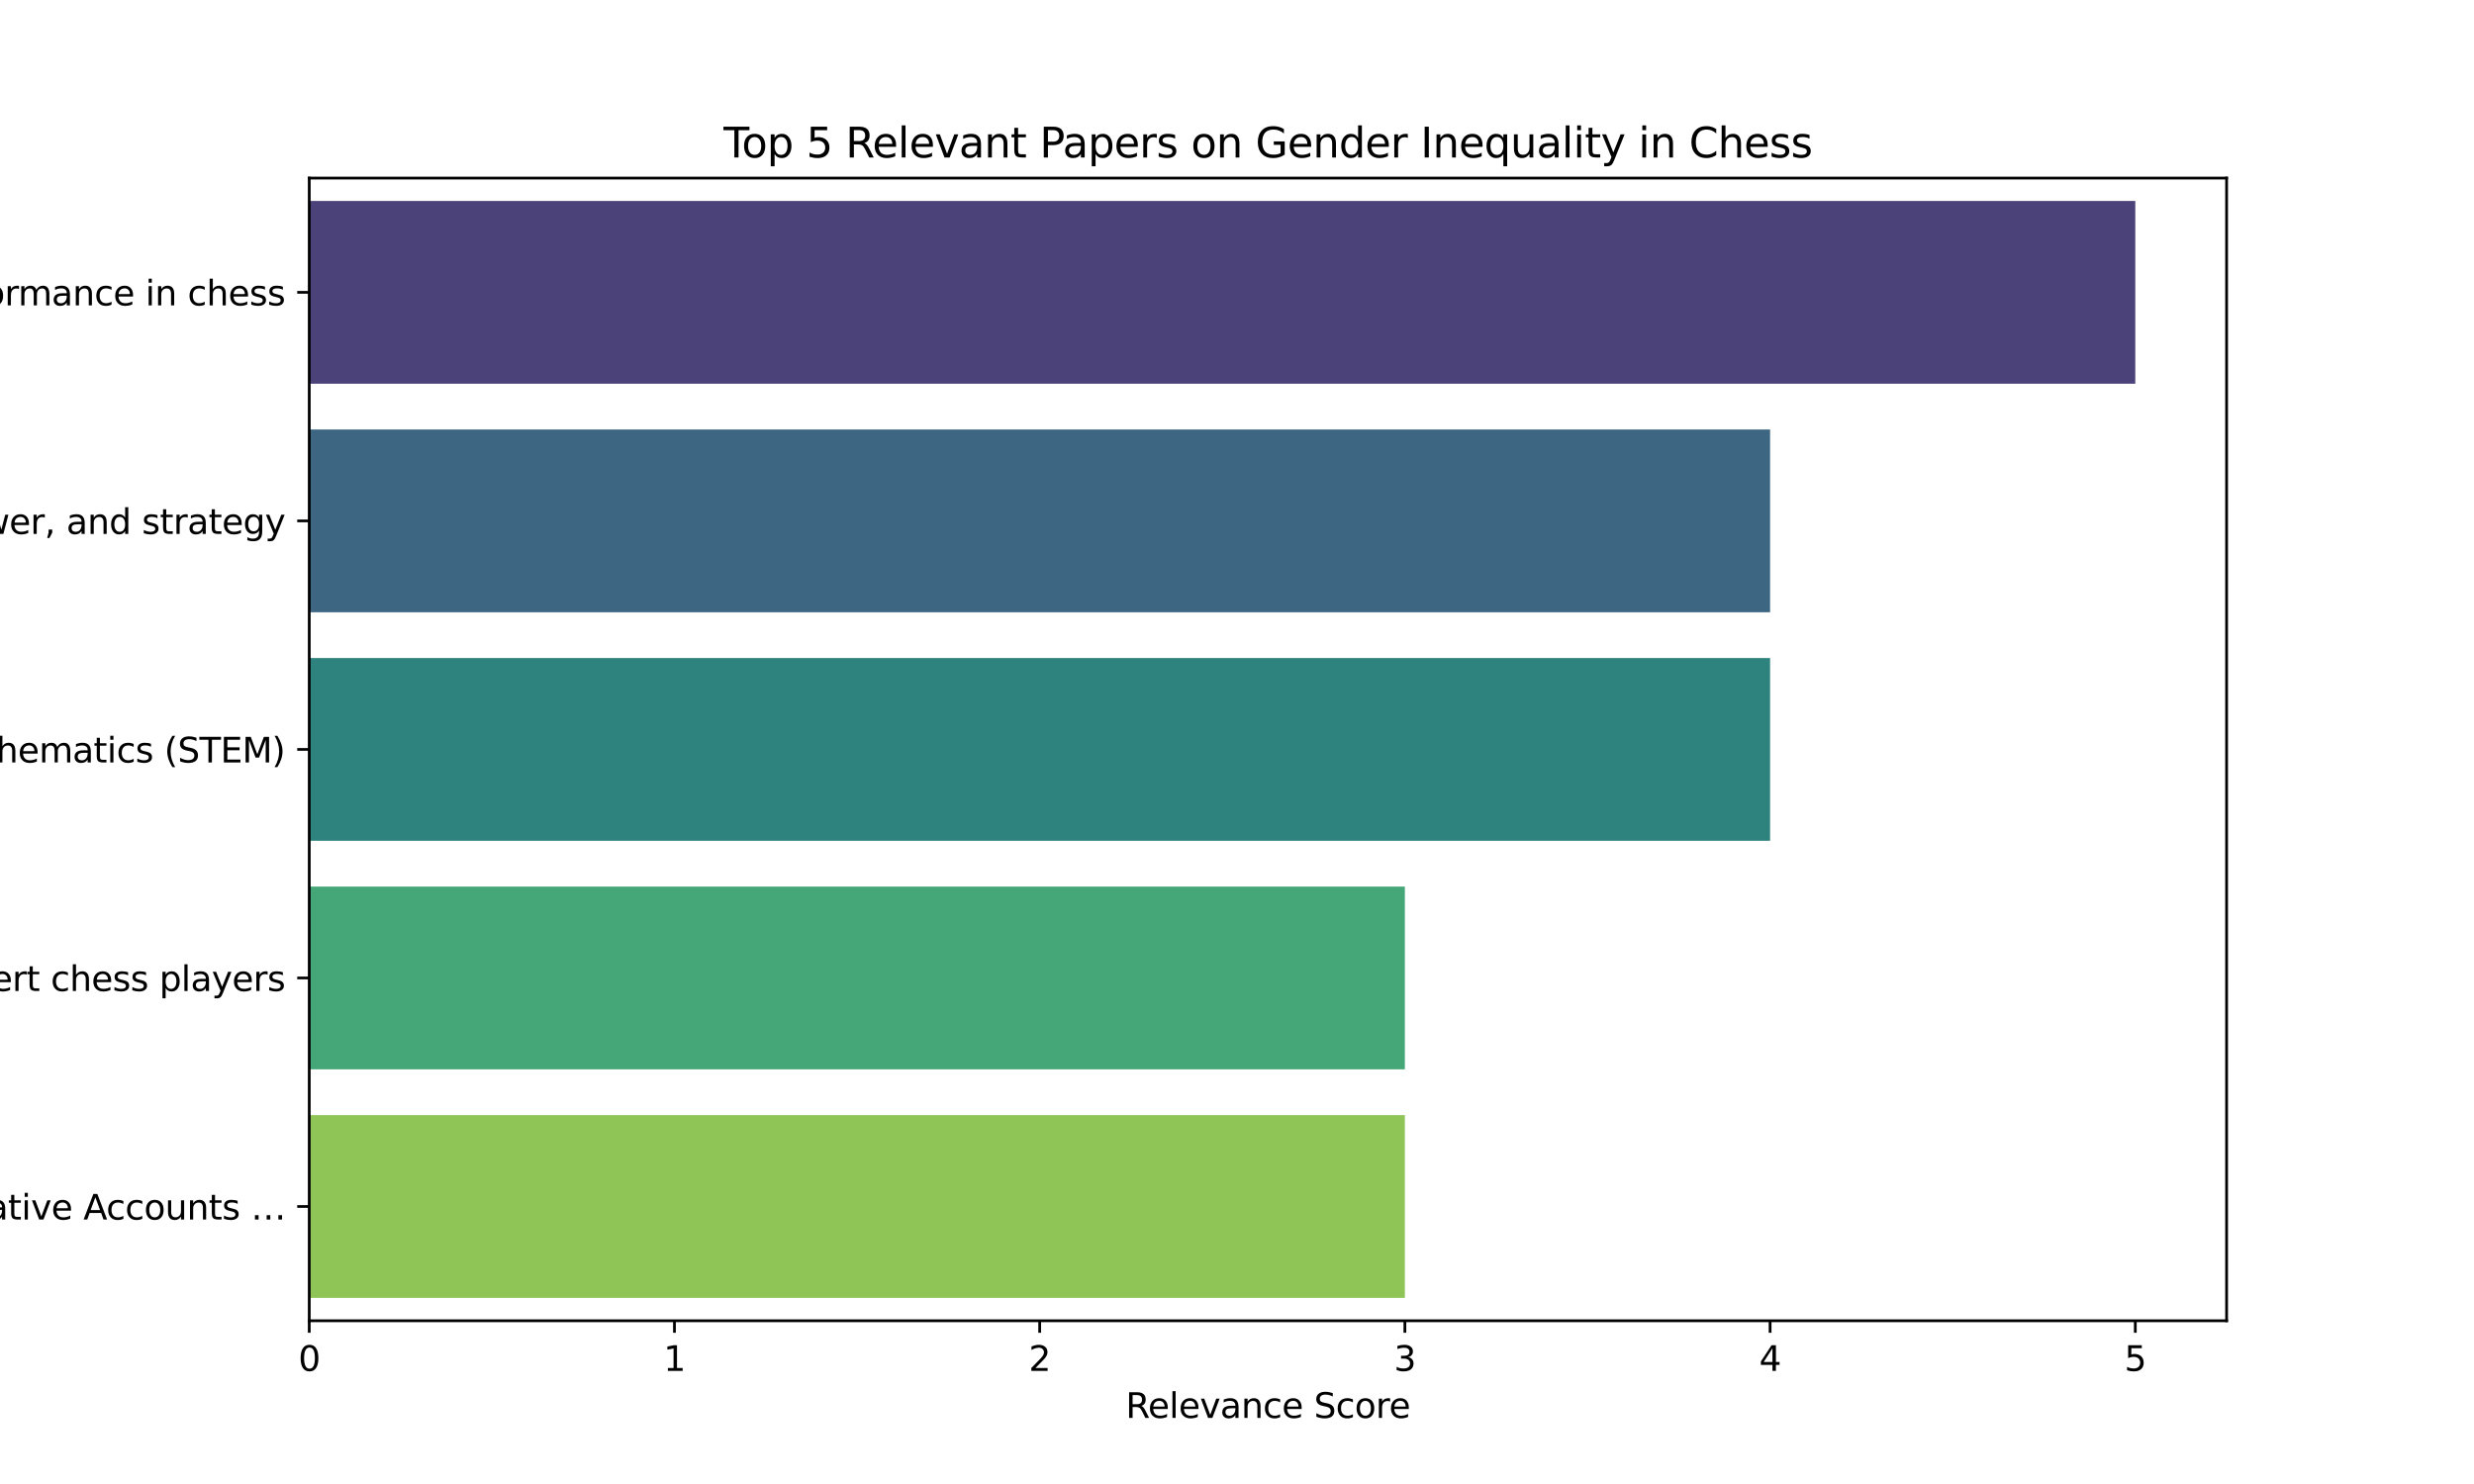 <?xml version="1.0" encoding="utf-8" standalone="no"?>
<!DOCTYPE svg PUBLIC "-//W3C//DTD SVG 1.1//EN"
  "http://www.w3.org/Graphics/SVG/1.1/DTD/svg11.dtd">
<svg xmlns:xlink="http://www.w3.org/1999/xlink" width="720pt" height="432pt" viewBox="0 0 720 432" xmlns="http://www.w3.org/2000/svg" version="1.1">
 <defs>
  <style type="text/css">*{stroke-linejoin: round; stroke-linecap: butt}</style>
 </defs>
 <g id="figure_1">
  <g id="patch_1">
   <path d="M 0 432 
L 720 432 
L 720 0 
L 0 0 
z
" style="fill: #ffffff"/>
  </g>
  <g id="axes_1">
   <g id="patch_2">
    <path d="M 90 384.48 
L 648 384.48 
L 648 51.84 
L 90 51.84 
z
" style="fill: #ffffff"/>
   </g>
   <g id="patch_3">
    <path d="M 90 58.493 
L 621.429 58.493 
L 621.429 111.715 
L 90 111.715 
z
" clip-path="url(#p9c115e49e0)" style="fill: #4b4279"/>
   </g>
   <g id="patch_4">
    <path d="M 90 125.021 
L 515.143 125.021 
L 515.143 178.243 
L 90 178.243 
z
" clip-path="url(#p9c115e49e0)" style="fill: #3c6682"/>
   </g>
   <g id="patch_5">
    <path d="M 90 191.549 
L 515.143 191.549 
L 515.143 244.771 
L 90 244.771 
z
" clip-path="url(#p9c115e49e0)" style="fill: #2f837f"/>
   </g>
   <g id="patch_6">
    <path d="M 90 258.077 
L 408.857 258.077 
L 408.857 311.299 
L 90 311.299 
z
" clip-path="url(#p9c115e49e0)" style="fill: #45a778"/>
   </g>
   <g id="patch_7">
    <path d="M 90 324.605 
L 408.857 324.605 
L 408.857 377.827 
L 90 377.827 
z
" clip-path="url(#p9c115e49e0)" style="fill: #8fc456"/>
   </g>
   <g id="matplotlib.axis_1">
    <g id="xtick_1">
     <g id="line2d_1">
      <defs>
       <path id="m4baf84ed9b" d="M 0 0 
L 0 3.5 
" style="stroke: #000000; stroke-width: 0.8"/>
      </defs>
      <g>
       <use xlink:href="#m4baf84ed9b" x="90" y="384.48" style="stroke: #000000; stroke-width: 0.8"/>
      </g>
     </g>
     <g id="text_1">
      <!-- 0 -->
      <g transform="translate(86.819 399.078) scale(0.1 -0.1)">
       <defs>
        <path id="DejaVuSans-30" d="M 2034 4250 
Q 1547 4250 1301 3770 
Q 1056 3291 1056 2328 
Q 1056 1369 1301 889 
Q 1547 409 2034 409 
Q 2525 409 2770 889 
Q 3016 1369 3016 2328 
Q 3016 3291 2770 3770 
Q 2525 4250 2034 4250 
z
M 2034 4750 
Q 2819 4750 3233 4129 
Q 3647 3509 3647 2328 
Q 3647 1150 3233 529 
Q 2819 -91 2034 -91 
Q 1250 -91 836 529 
Q 422 1150 422 2328 
Q 422 3509 836 4129 
Q 1250 4750 2034 4750 
z
" transform="scale(0.016)"/>
       </defs>
       <use xlink:href="#DejaVuSans-30"/>
      </g>
     </g>
    </g>
    <g id="xtick_2">
     <g id="line2d_2">
      <g>
       <use xlink:href="#m4baf84ed9b" x="196.286" y="384.48" style="stroke: #000000; stroke-width: 0.8"/>
      </g>
     </g>
     <g id="text_2">
      <!-- 1 -->
      <g transform="translate(193.104 399.078) scale(0.1 -0.1)">
       <defs>
        <path id="DejaVuSans-31" d="M 794 531 
L 1825 531 
L 1825 4091 
L 703 3866 
L 703 4441 
L 1819 4666 
L 2450 4666 
L 2450 531 
L 3481 531 
L 3481 0 
L 794 0 
L 794 531 
z
" transform="scale(0.016)"/>
       </defs>
       <use xlink:href="#DejaVuSans-31"/>
      </g>
     </g>
    </g>
    <g id="xtick_3">
     <g id="line2d_3">
      <g>
       <use xlink:href="#m4baf84ed9b" x="302.571" y="384.48" style="stroke: #000000; stroke-width: 0.8"/>
      </g>
     </g>
     <g id="text_3">
      <!-- 2 -->
      <g transform="translate(299.39 399.078) scale(0.1 -0.1)">
       <defs>
        <path id="DejaVuSans-32" d="M 1228 531 
L 3431 531 
L 3431 0 
L 469 0 
L 469 531 
Q 828 903 1448 1529 
Q 2069 2156 2228 2338 
Q 2531 2678 2651 2914 
Q 2772 3150 2772 3378 
Q 2772 3750 2511 3984 
Q 2250 4219 1831 4219 
Q 1534 4219 1204 4116 
Q 875 4013 500 3803 
L 500 4441 
Q 881 4594 1212 4672 
Q 1544 4750 1819 4750 
Q 2544 4750 2975 4387 
Q 3406 4025 3406 3419 
Q 3406 3131 3298 2873 
Q 3191 2616 2906 2266 
Q 2828 2175 2409 1742 
Q 1991 1309 1228 531 
z
" transform="scale(0.016)"/>
       </defs>
       <use xlink:href="#DejaVuSans-32"/>
      </g>
     </g>
    </g>
    <g id="xtick_4">
     <g id="line2d_4">
      <g>
       <use xlink:href="#m4baf84ed9b" x="408.857" y="384.48" style="stroke: #000000; stroke-width: 0.8"/>
      </g>
     </g>
     <g id="text_4">
      <!-- 3 -->
      <g transform="translate(405.676 399.078) scale(0.1 -0.1)">
       <defs>
        <path id="DejaVuSans-33" d="M 2597 2516 
Q 3050 2419 3304 2112 
Q 3559 1806 3559 1356 
Q 3559 666 3084 287 
Q 2609 -91 1734 -91 
Q 1441 -91 1130 -33 
Q 819 25 488 141 
L 488 750 
Q 750 597 1062 519 
Q 1375 441 1716 441 
Q 2309 441 2620 675 
Q 2931 909 2931 1356 
Q 2931 1769 2642 2001 
Q 2353 2234 1838 2234 
L 1294 2234 
L 1294 2753 
L 1863 2753 
Q 2328 2753 2575 2939 
Q 2822 3125 2822 3475 
Q 2822 3834 2567 4026 
Q 2313 4219 1838 4219 
Q 1578 4219 1281 4162 
Q 984 4106 628 3988 
L 628 4550 
Q 988 4650 1302 4700 
Q 1616 4750 1894 4750 
Q 2613 4750 3031 4423 
Q 3450 4097 3450 3541 
Q 3450 3153 3228 2886 
Q 3006 2619 2597 2516 
z
" transform="scale(0.016)"/>
       </defs>
       <use xlink:href="#DejaVuSans-33"/>
      </g>
     </g>
    </g>
    <g id="xtick_5">
     <g id="line2d_5">
      <g>
       <use xlink:href="#m4baf84ed9b" x="515.143" y="384.48" style="stroke: #000000; stroke-width: 0.8"/>
      </g>
     </g>
     <g id="text_5">
      <!-- 4 -->
      <g transform="translate(511.962 399.078) scale(0.1 -0.1)">
       <defs>
        <path id="DejaVuSans-34" d="M 2419 4116 
L 825 1625 
L 2419 1625 
L 2419 4116 
z
M 2253 4666 
L 3047 4666 
L 3047 1625 
L 3713 1625 
L 3713 1100 
L 3047 1100 
L 3047 0 
L 2419 0 
L 2419 1100 
L 313 1100 
L 313 1709 
L 2253 4666 
z
" transform="scale(0.016)"/>
       </defs>
       <use xlink:href="#DejaVuSans-34"/>
      </g>
     </g>
    </g>
    <g id="xtick_6">
     <g id="line2d_6">
      <g>
       <use xlink:href="#m4baf84ed9b" x="621.429" y="384.48" style="stroke: #000000; stroke-width: 0.8"/>
      </g>
     </g>
     <g id="text_6">
      <!-- 5 -->
      <g transform="translate(618.247 399.078) scale(0.1 -0.1)">
       <defs>
        <path id="DejaVuSans-35" d="M 691 4666 
L 3169 4666 
L 3169 4134 
L 1269 4134 
L 1269 2991 
Q 1406 3038 1543 3061 
Q 1681 3084 1819 3084 
Q 2600 3084 3056 2656 
Q 3513 2228 3513 1497 
Q 3513 744 3044 326 
Q 2575 -91 1722 -91 
Q 1428 -91 1123 -41 
Q 819 9 494 109 
L 494 744 
Q 775 591 1075 516 
Q 1375 441 1709 441 
Q 2250 441 2565 725 
Q 2881 1009 2881 1497 
Q 2881 1984 2565 2268 
Q 2250 2553 1709 2553 
Q 1456 2553 1204 2497 
Q 953 2441 691 2322 
L 691 4666 
z
" transform="scale(0.016)"/>
       </defs>
       <use xlink:href="#DejaVuSans-35"/>
      </g>
     </g>
    </g>
    <g id="text_7">
     <!-- Relevance Score -->
     <g transform="translate(327.599 412.757) scale(0.1 -0.1)">
      <defs>
       <path id="DejaVuSans-52" d="M 2841 2188 
Q 3044 2119 3236 1894 
Q 3428 1669 3622 1275 
L 4263 0 
L 3584 0 
L 2988 1197 
Q 2756 1666 2539 1819 
Q 2322 1972 1947 1972 
L 1259 1972 
L 1259 0 
L 628 0 
L 628 4666 
L 2053 4666 
Q 2853 4666 3247 4331 
Q 3641 3997 3641 3322 
Q 3641 2881 3436 2590 
Q 3231 2300 2841 2188 
z
M 1259 4147 
L 1259 2491 
L 2053 2491 
Q 2509 2491 2742 2702 
Q 2975 2913 2975 3322 
Q 2975 3731 2742 3939 
Q 2509 4147 2053 4147 
L 1259 4147 
z
" transform="scale(0.016)"/>
       <path id="DejaVuSans-65" d="M 3597 1894 
L 3597 1613 
L 953 1613 
Q 991 1019 1311 708 
Q 1631 397 2203 397 
Q 2534 397 2845 478 
Q 3156 559 3463 722 
L 3463 178 
Q 3153 47 2828 -22 
Q 2503 -91 2169 -91 
Q 1331 -91 842 396 
Q 353 884 353 1716 
Q 353 2575 817 3079 
Q 1281 3584 2069 3584 
Q 2775 3584 3186 3129 
Q 3597 2675 3597 1894 
z
M 3022 2063 
Q 3016 2534 2758 2815 
Q 2500 3097 2075 3097 
Q 1594 3097 1305 2825 
Q 1016 2553 972 2059 
L 3022 2063 
z
" transform="scale(0.016)"/>
       <path id="DejaVuSans-6c" d="M 603 4863 
L 1178 4863 
L 1178 0 
L 603 0 
L 603 4863 
z
" transform="scale(0.016)"/>
       <path id="DejaVuSans-76" d="M 191 3500 
L 800 3500 
L 1894 563 
L 2988 3500 
L 3597 3500 
L 2284 0 
L 1503 0 
L 191 3500 
z
" transform="scale(0.016)"/>
       <path id="DejaVuSans-61" d="M 2194 1759 
Q 1497 1759 1228 1600 
Q 959 1441 959 1056 
Q 959 750 1161 570 
Q 1363 391 1709 391 
Q 2188 391 2477 730 
Q 2766 1069 2766 1631 
L 2766 1759 
L 2194 1759 
z
M 3341 1997 
L 3341 0 
L 2766 0 
L 2766 531 
Q 2569 213 2275 61 
Q 1981 -91 1556 -91 
Q 1019 -91 701 211 
Q 384 513 384 1019 
Q 384 1609 779 1909 
Q 1175 2209 1959 2209 
L 2766 2209 
L 2766 2266 
Q 2766 2663 2505 2880 
Q 2244 3097 1772 3097 
Q 1472 3097 1187 3025 
Q 903 2953 641 2809 
L 641 3341 
Q 956 3463 1253 3523 
Q 1550 3584 1831 3584 
Q 2591 3584 2966 3190 
Q 3341 2797 3341 1997 
z
" transform="scale(0.016)"/>
       <path id="DejaVuSans-6e" d="M 3513 2113 
L 3513 0 
L 2938 0 
L 2938 2094 
Q 2938 2591 2744 2837 
Q 2550 3084 2163 3084 
Q 1697 3084 1428 2787 
Q 1159 2491 1159 1978 
L 1159 0 
L 581 0 
L 581 3500 
L 1159 3500 
L 1159 2956 
Q 1366 3272 1645 3428 
Q 1925 3584 2291 3584 
Q 2894 3584 3203 3211 
Q 3513 2838 3513 2113 
z
" transform="scale(0.016)"/>
       <path id="DejaVuSans-63" d="M 3122 3366 
L 3122 2828 
Q 2878 2963 2633 3030 
Q 2388 3097 2138 3097 
Q 1578 3097 1268 2742 
Q 959 2388 959 1747 
Q 959 1106 1268 751 
Q 1578 397 2138 397 
Q 2388 397 2633 464 
Q 2878 531 3122 666 
L 3122 134 
Q 2881 22 2623 -34 
Q 2366 -91 2075 -91 
Q 1284 -91 818 406 
Q 353 903 353 1747 
Q 353 2603 823 3093 
Q 1294 3584 2113 3584 
Q 2378 3584 2631 3529 
Q 2884 3475 3122 3366 
z
" transform="scale(0.016)"/>
       <path id="DejaVuSans-20" transform="scale(0.016)"/>
       <path id="DejaVuSans-53" d="M 3425 4513 
L 3425 3897 
Q 3066 4069 2747 4153 
Q 2428 4238 2131 4238 
Q 1616 4238 1336 4038 
Q 1056 3838 1056 3469 
Q 1056 3159 1242 3001 
Q 1428 2844 1947 2747 
L 2328 2669 
Q 3034 2534 3370 2195 
Q 3706 1856 3706 1288 
Q 3706 609 3251 259 
Q 2797 -91 1919 -91 
Q 1588 -91 1214 -16 
Q 841 59 441 206 
L 441 856 
Q 825 641 1194 531 
Q 1563 422 1919 422 
Q 2459 422 2753 634 
Q 3047 847 3047 1241 
Q 3047 1584 2836 1778 
Q 2625 1972 2144 2069 
L 1759 2144 
Q 1053 2284 737 2584 
Q 422 2884 422 3419 
Q 422 4038 858 4394 
Q 1294 4750 2059 4750 
Q 2388 4750 2728 4690 
Q 3069 4631 3425 4513 
z
" transform="scale(0.016)"/>
       <path id="DejaVuSans-6f" d="M 1959 3097 
Q 1497 3097 1228 2736 
Q 959 2375 959 1747 
Q 959 1119 1226 758 
Q 1494 397 1959 397 
Q 2419 397 2687 759 
Q 2956 1122 2956 1747 
Q 2956 2369 2687 2733 
Q 2419 3097 1959 3097 
z
M 1959 3584 
Q 2709 3584 3137 3096 
Q 3566 2609 3566 1747 
Q 3566 888 3137 398 
Q 2709 -91 1959 -91 
Q 1206 -91 779 398 
Q 353 888 353 1747 
Q 353 2609 779 3096 
Q 1206 3584 1959 3584 
z
" transform="scale(0.016)"/>
       <path id="DejaVuSans-72" d="M 2631 2963 
Q 2534 3019 2420 3045 
Q 2306 3072 2169 3072 
Q 1681 3072 1420 2755 
Q 1159 2438 1159 1844 
L 1159 0 
L 581 0 
L 581 3500 
L 1159 3500 
L 1159 2956 
Q 1341 3275 1631 3429 
Q 1922 3584 2338 3584 
Q 2397 3584 2469 3576 
Q 2541 3569 2628 3553 
L 2631 2963 
z
" transform="scale(0.016)"/>
      </defs>
      <use xlink:href="#DejaVuSans-52"/>
      <use xlink:href="#DejaVuSans-65" x="64.982"/>
      <use xlink:href="#DejaVuSans-6c" x="126.506"/>
      <use xlink:href="#DejaVuSans-65" x="154.289"/>
      <use xlink:href="#DejaVuSans-76" x="215.812"/>
      <use xlink:href="#DejaVuSans-61" x="274.992"/>
      <use xlink:href="#DejaVuSans-6e" x="336.271"/>
      <use xlink:href="#DejaVuSans-63" x="399.65"/>
      <use xlink:href="#DejaVuSans-65" x="454.631"/>
      <use xlink:href="#DejaVuSans-20" x="516.154"/>
      <use xlink:href="#DejaVuSans-53" x="547.941"/>
      <use xlink:href="#DejaVuSans-63" x="611.418"/>
      <use xlink:href="#DejaVuSans-6f" x="666.398"/>
      <use xlink:href="#DejaVuSans-72" x="727.58"/>
      <use xlink:href="#DejaVuSans-65" x="766.443"/>
     </g>
    </g>
   </g>
   <g id="matplotlib.axis_2">
    <g id="ytick_1">
     <g id="line2d_7">
      <defs>
       <path id="m22bdfb1dd6" d="M 0 0 
L -3.5 0 
" style="stroke: #000000; stroke-width: 0.8"/>
      </defs>
      <g>
       <use xlink:href="#m22bdfb1dd6" x="90" y="85.104" style="stroke: #000000; stroke-width: 0.8"/>
      </g>
     </g>
     <g id="text_8">
      <!-- The e ects of gender-segregated competition on learning and performance in chess -->
      <g transform="translate(-335.55 88.903) scale(0.1 -0.1)">
       <defs>
        <path id="DejaVuSans-54" d="M -19 4666 
L 3928 4666 
L 3928 4134 
L 2272 4134 
L 2272 0 
L 1638 0 
L 1638 4134 
L -19 4134 
L -19 4666 
z
" transform="scale(0.016)"/>
        <path id="DejaVuSans-68" d="M 3513 2113 
L 3513 0 
L 2938 0 
L 2938 2094 
Q 2938 2591 2744 2837 
Q 2550 3084 2163 3084 
Q 1697 3084 1428 2787 
Q 1159 2491 1159 1978 
L 1159 0 
L 581 0 
L 581 4863 
L 1159 4863 
L 1159 2956 
Q 1366 3272 1645 3428 
Q 1925 3584 2291 3584 
Q 2894 3584 3203 3211 
Q 3513 2838 3513 2113 
z
" transform="scale(0.016)"/>
        <path id="DejaVuSans-74" d="M 1172 4494 
L 1172 3500 
L 2356 3500 
L 2356 3053 
L 1172 3053 
L 1172 1153 
Q 1172 725 1289 603 
Q 1406 481 1766 481 
L 2356 481 
L 2356 0 
L 1766 0 
Q 1100 0 847 248 
Q 594 497 594 1153 
L 594 3053 
L 172 3053 
L 172 3500 
L 594 3500 
L 594 4494 
L 1172 4494 
z
" transform="scale(0.016)"/>
        <path id="DejaVuSans-73" d="M 2834 3397 
L 2834 2853 
Q 2591 2978 2328 3040 
Q 2066 3103 1784 3103 
Q 1356 3103 1142 2972 
Q 928 2841 928 2578 
Q 928 2378 1081 2264 
Q 1234 2150 1697 2047 
L 1894 2003 
Q 2506 1872 2764 1633 
Q 3022 1394 3022 966 
Q 3022 478 2636 193 
Q 2250 -91 1575 -91 
Q 1294 -91 989 -36 
Q 684 19 347 128 
L 347 722 
Q 666 556 975 473 
Q 1284 391 1588 391 
Q 1994 391 2212 530 
Q 2431 669 2431 922 
Q 2431 1156 2273 1281 
Q 2116 1406 1581 1522 
L 1381 1569 
Q 847 1681 609 1914 
Q 372 2147 372 2553 
Q 372 3047 722 3315 
Q 1072 3584 1716 3584 
Q 2034 3584 2315 3537 
Q 2597 3491 2834 3397 
z
" transform="scale(0.016)"/>
        <path id="DejaVuSans-66" d="M 2375 4863 
L 2375 4384 
L 1825 4384 
Q 1516 4384 1395 4259 
Q 1275 4134 1275 3809 
L 1275 3500 
L 2222 3500 
L 2222 3053 
L 1275 3053 
L 1275 0 
L 697 0 
L 697 3053 
L 147 3053 
L 147 3500 
L 697 3500 
L 697 3744 
Q 697 4328 969 4595 
Q 1241 4863 1831 4863 
L 2375 4863 
z
" transform="scale(0.016)"/>
        <path id="DejaVuSans-67" d="M 2906 1791 
Q 2906 2416 2648 2759 
Q 2391 3103 1925 3103 
Q 1463 3103 1205 2759 
Q 947 2416 947 1791 
Q 947 1169 1205 825 
Q 1463 481 1925 481 
Q 2391 481 2648 825 
Q 2906 1169 2906 1791 
z
M 3481 434 
Q 3481 -459 3084 -895 
Q 2688 -1331 1869 -1331 
Q 1566 -1331 1297 -1286 
Q 1028 -1241 775 -1147 
L 775 -588 
Q 1028 -725 1275 -790 
Q 1522 -856 1778 -856 
Q 2344 -856 2625 -561 
Q 2906 -266 2906 331 
L 2906 616 
Q 2728 306 2450 153 
Q 2172 0 1784 0 
Q 1141 0 747 490 
Q 353 981 353 1791 
Q 353 2603 747 3093 
Q 1141 3584 1784 3584 
Q 2172 3584 2450 3431 
Q 2728 3278 2906 2969 
L 2906 3500 
L 3481 3500 
L 3481 434 
z
" transform="scale(0.016)"/>
        <path id="DejaVuSans-64" d="M 2906 2969 
L 2906 4863 
L 3481 4863 
L 3481 0 
L 2906 0 
L 2906 525 
Q 2725 213 2448 61 
Q 2172 -91 1784 -91 
Q 1150 -91 751 415 
Q 353 922 353 1747 
Q 353 2572 751 3078 
Q 1150 3584 1784 3584 
Q 2172 3584 2448 3432 
Q 2725 3281 2906 2969 
z
M 947 1747 
Q 947 1113 1208 752 
Q 1469 391 1925 391 
Q 2381 391 2643 752 
Q 2906 1113 2906 1747 
Q 2906 2381 2643 2742 
Q 2381 3103 1925 3103 
Q 1469 3103 1208 2742 
Q 947 2381 947 1747 
z
" transform="scale(0.016)"/>
        <path id="DejaVuSans-2d" d="M 313 2009 
L 1997 2009 
L 1997 1497 
L 313 1497 
L 313 2009 
z
" transform="scale(0.016)"/>
        <path id="DejaVuSans-6d" d="M 3328 2828 
Q 3544 3216 3844 3400 
Q 4144 3584 4550 3584 
Q 5097 3584 5394 3201 
Q 5691 2819 5691 2113 
L 5691 0 
L 5113 0 
L 5113 2094 
Q 5113 2597 4934 2840 
Q 4756 3084 4391 3084 
Q 3944 3084 3684 2787 
Q 3425 2491 3425 1978 
L 3425 0 
L 2847 0 
L 2847 2094 
Q 2847 2600 2669 2842 
Q 2491 3084 2119 3084 
Q 1678 3084 1418 2786 
Q 1159 2488 1159 1978 
L 1159 0 
L 581 0 
L 581 3500 
L 1159 3500 
L 1159 2956 
Q 1356 3278 1631 3431 
Q 1906 3584 2284 3584 
Q 2666 3584 2933 3390 
Q 3200 3197 3328 2828 
z
" transform="scale(0.016)"/>
        <path id="DejaVuSans-70" d="M 1159 525 
L 1159 -1331 
L 581 -1331 
L 581 3500 
L 1159 3500 
L 1159 2969 
Q 1341 3281 1617 3432 
Q 1894 3584 2278 3584 
Q 2916 3584 3314 3078 
Q 3713 2572 3713 1747 
Q 3713 922 3314 415 
Q 2916 -91 2278 -91 
Q 1894 -91 1617 61 
Q 1341 213 1159 525 
z
M 3116 1747 
Q 3116 2381 2855 2742 
Q 2594 3103 2138 3103 
Q 1681 3103 1420 2742 
Q 1159 2381 1159 1747 
Q 1159 1113 1420 752 
Q 1681 391 2138 391 
Q 2594 391 2855 752 
Q 3116 1113 3116 1747 
z
" transform="scale(0.016)"/>
        <path id="DejaVuSans-69" d="M 603 3500 
L 1178 3500 
L 1178 0 
L 603 0 
L 603 3500 
z
M 603 4863 
L 1178 4863 
L 1178 4134 
L 603 4134 
L 603 4863 
z
" transform="scale(0.016)"/>
       </defs>
       <use xlink:href="#DejaVuSans-54"/>
       <use xlink:href="#DejaVuSans-68" x="61.084"/>
       <use xlink:href="#DejaVuSans-65" x="124.463"/>
       <use xlink:href="#DejaVuSans-20" x="185.986"/>
       <use xlink:href="#DejaVuSans-65" x="217.773"/>
       <use xlink:href="#DejaVuSans-20" x="279.297"/>
       <use xlink:href="#DejaVuSans-65" x="311.084"/>
       <use xlink:href="#DejaVuSans-63" x="372.607"/>
       <use xlink:href="#DejaVuSans-74" x="427.588"/>
       <use xlink:href="#DejaVuSans-73" x="466.797"/>
       <use xlink:href="#DejaVuSans-20" x="518.896"/>
       <use xlink:href="#DejaVuSans-6f" x="550.684"/>
       <use xlink:href="#DejaVuSans-66" x="611.865"/>
       <use xlink:href="#DejaVuSans-20" x="647.07"/>
       <use xlink:href="#DejaVuSans-67" x="678.857"/>
       <use xlink:href="#DejaVuSans-65" x="742.334"/>
       <use xlink:href="#DejaVuSans-6e" x="803.857"/>
       <use xlink:href="#DejaVuSans-64" x="867.236"/>
       <use xlink:href="#DejaVuSans-65" x="930.713"/>
       <use xlink:href="#DejaVuSans-72" x="992.236"/>
       <use xlink:href="#DejaVuSans-2d" x="1026.975"/>
       <use xlink:href="#DejaVuSans-73" x="1063.059"/>
       <use xlink:href="#DejaVuSans-65" x="1115.158"/>
       <use xlink:href="#DejaVuSans-67" x="1176.682"/>
       <use xlink:href="#DejaVuSans-72" x="1240.158"/>
       <use xlink:href="#DejaVuSans-65" x="1279.021"/>
       <use xlink:href="#DejaVuSans-67" x="1340.545"/>
       <use xlink:href="#DejaVuSans-61" x="1404.021"/>
       <use xlink:href="#DejaVuSans-74" x="1465.301"/>
       <use xlink:href="#DejaVuSans-65" x="1504.51"/>
       <use xlink:href="#DejaVuSans-64" x="1566.033"/>
       <use xlink:href="#DejaVuSans-20" x="1629.51"/>
       <use xlink:href="#DejaVuSans-63" x="1661.297"/>
       <use xlink:href="#DejaVuSans-6f" x="1716.277"/>
       <use xlink:href="#DejaVuSans-6d" x="1777.459"/>
       <use xlink:href="#DejaVuSans-70" x="1874.871"/>
       <use xlink:href="#DejaVuSans-65" x="1938.348"/>
       <use xlink:href="#DejaVuSans-74" x="1999.871"/>
       <use xlink:href="#DejaVuSans-69" x="2039.08"/>
       <use xlink:href="#DejaVuSans-74" x="2066.863"/>
       <use xlink:href="#DejaVuSans-69" x="2106.072"/>
       <use xlink:href="#DejaVuSans-6f" x="2133.855"/>
       <use xlink:href="#DejaVuSans-6e" x="2195.037"/>
       <use xlink:href="#DejaVuSans-20" x="2258.416"/>
       <use xlink:href="#DejaVuSans-6f" x="2290.203"/>
       <use xlink:href="#DejaVuSans-6e" x="2351.385"/>
       <use xlink:href="#DejaVuSans-20" x="2414.764"/>
       <use xlink:href="#DejaVuSans-6c" x="2446.551"/>
       <use xlink:href="#DejaVuSans-65" x="2474.334"/>
       <use xlink:href="#DejaVuSans-61" x="2535.857"/>
       <use xlink:href="#DejaVuSans-72" x="2597.137"/>
       <use xlink:href="#DejaVuSans-6e" x="2636.5"/>
       <use xlink:href="#DejaVuSans-69" x="2699.879"/>
       <use xlink:href="#DejaVuSans-6e" x="2727.662"/>
       <use xlink:href="#DejaVuSans-67" x="2791.041"/>
       <use xlink:href="#DejaVuSans-20" x="2854.518"/>
       <use xlink:href="#DejaVuSans-61" x="2886.305"/>
       <use xlink:href="#DejaVuSans-6e" x="2947.584"/>
       <use xlink:href="#DejaVuSans-64" x="3010.963"/>
       <use xlink:href="#DejaVuSans-20" x="3074.439"/>
       <use xlink:href="#DejaVuSans-70" x="3106.227"/>
       <use xlink:href="#DejaVuSans-65" x="3169.703"/>
       <use xlink:href="#DejaVuSans-72" x="3231.227"/>
       <use xlink:href="#DejaVuSans-66" x="3272.34"/>
       <use xlink:href="#DejaVuSans-6f" x="3307.545"/>
       <use xlink:href="#DejaVuSans-72" x="3368.727"/>
       <use xlink:href="#DejaVuSans-6d" x="3408.09"/>
       <use xlink:href="#DejaVuSans-61" x="3505.502"/>
       <use xlink:href="#DejaVuSans-6e" x="3566.781"/>
       <use xlink:href="#DejaVuSans-63" x="3630.16"/>
       <use xlink:href="#DejaVuSans-65" x="3685.141"/>
       <use xlink:href="#DejaVuSans-20" x="3746.664"/>
       <use xlink:href="#DejaVuSans-69" x="3778.451"/>
       <use xlink:href="#DejaVuSans-6e" x="3806.234"/>
       <use xlink:href="#DejaVuSans-20" x="3869.613"/>
       <use xlink:href="#DejaVuSans-63" x="3901.4"/>
       <use xlink:href="#DejaVuSans-68" x="3956.381"/>
       <use xlink:href="#DejaVuSans-65" x="4019.76"/>
       <use xlink:href="#DejaVuSans-73" x="4081.283"/>
       <use xlink:href="#DejaVuSans-73" x="4133.383"/>
      </g>
     </g>
    </g>
    <g id="ytick_2">
     <g id="line2d_8">
      <g>
       <use xlink:href="#m22bdfb1dd6" x="90" y="151.632" style="stroke: #000000; stroke-width: 0.8"/>
      </g>
     </g>
     <g id="text_9">
      <!-- Women and the organizational chess game: A qualitative study of gender, discourse, power, and strategy -->
      <g transform="translate(-447.186 155.431) scale(0.1 -0.1)">
       <defs>
        <path id="DejaVuSans-57" d="M 213 4666 
L 850 4666 
L 1831 722 
L 2809 4666 
L 3519 4666 
L 4500 722 
L 5478 4666 
L 6119 4666 
L 4947 0 
L 4153 0 
L 3169 4050 
L 2175 0 
L 1381 0 
L 213 4666 
z
" transform="scale(0.016)"/>
        <path id="DejaVuSans-7a" d="M 353 3500 
L 3084 3500 
L 3084 2975 
L 922 459 
L 3084 459 
L 3084 0 
L 275 0 
L 275 525 
L 2438 3041 
L 353 3041 
L 353 3500 
z
" transform="scale(0.016)"/>
        <path id="DejaVuSans-3a" d="M 750 794 
L 1409 794 
L 1409 0 
L 750 0 
L 750 794 
z
M 750 3309 
L 1409 3309 
L 1409 2516 
L 750 2516 
L 750 3309 
z
" transform="scale(0.016)"/>
        <path id="DejaVuSans-41" d="M 2188 4044 
L 1331 1722 
L 3047 1722 
L 2188 4044 
z
M 1831 4666 
L 2547 4666 
L 4325 0 
L 3669 0 
L 3244 1197 
L 1141 1197 
L 716 0 
L 50 0 
L 1831 4666 
z
" transform="scale(0.016)"/>
        <path id="DejaVuSans-71" d="M 947 1747 
Q 947 1113 1208 752 
Q 1469 391 1925 391 
Q 2381 391 2643 752 
Q 2906 1113 2906 1747 
Q 2906 2381 2643 2742 
Q 2381 3103 1925 3103 
Q 1469 3103 1208 2742 
Q 947 2381 947 1747 
z
M 2906 525 
Q 2725 213 2448 61 
Q 2172 -91 1784 -91 
Q 1150 -91 751 415 
Q 353 922 353 1747 
Q 353 2572 751 3078 
Q 1150 3584 1784 3584 
Q 2172 3584 2448 3432 
Q 2725 3281 2906 2969 
L 2906 3500 
L 3481 3500 
L 3481 -1331 
L 2906 -1331 
L 2906 525 
z
" transform="scale(0.016)"/>
        <path id="DejaVuSans-75" d="M 544 1381 
L 544 3500 
L 1119 3500 
L 1119 1403 
Q 1119 906 1312 657 
Q 1506 409 1894 409 
Q 2359 409 2629 706 
Q 2900 1003 2900 1516 
L 2900 3500 
L 3475 3500 
L 3475 0 
L 2900 0 
L 2900 538 
Q 2691 219 2414 64 
Q 2138 -91 1772 -91 
Q 1169 -91 856 284 
Q 544 659 544 1381 
z
M 1991 3584 
L 1991 3584 
z
" transform="scale(0.016)"/>
        <path id="DejaVuSans-79" d="M 2059 -325 
Q 1816 -950 1584 -1140 
Q 1353 -1331 966 -1331 
L 506 -1331 
L 506 -850 
L 844 -850 
Q 1081 -850 1212 -737 
Q 1344 -625 1503 -206 
L 1606 56 
L 191 3500 
L 800 3500 
L 1894 763 
L 2988 3500 
L 3597 3500 
L 2059 -325 
z
" transform="scale(0.016)"/>
        <path id="DejaVuSans-2c" d="M 750 794 
L 1409 794 
L 1409 256 
L 897 -744 
L 494 -744 
L 750 256 
L 750 794 
z
" transform="scale(0.016)"/>
        <path id="DejaVuSans-77" d="M 269 3500 
L 844 3500 
L 1563 769 
L 2278 3500 
L 2956 3500 
L 3675 769 
L 4391 3500 
L 4966 3500 
L 4050 0 
L 3372 0 
L 2619 2869 
L 1863 0 
L 1184 0 
L 269 3500 
z
" transform="scale(0.016)"/>
       </defs>
       <use xlink:href="#DejaVuSans-57"/>
       <use xlink:href="#DejaVuSans-6f" x="93.002"/>
       <use xlink:href="#DejaVuSans-6d" x="154.184"/>
       <use xlink:href="#DejaVuSans-65" x="251.596"/>
       <use xlink:href="#DejaVuSans-6e" x="313.119"/>
       <use xlink:href="#DejaVuSans-20" x="376.498"/>
       <use xlink:href="#DejaVuSans-61" x="408.285"/>
       <use xlink:href="#DejaVuSans-6e" x="469.564"/>
       <use xlink:href="#DejaVuSans-64" x="532.943"/>
       <use xlink:href="#DejaVuSans-20" x="596.42"/>
       <use xlink:href="#DejaVuSans-74" x="628.207"/>
       <use xlink:href="#DejaVuSans-68" x="667.416"/>
       <use xlink:href="#DejaVuSans-65" x="730.795"/>
       <use xlink:href="#DejaVuSans-20" x="792.318"/>
       <use xlink:href="#DejaVuSans-6f" x="824.105"/>
       <use xlink:href="#DejaVuSans-72" x="885.287"/>
       <use xlink:href="#DejaVuSans-67" x="924.65"/>
       <use xlink:href="#DejaVuSans-61" x="988.127"/>
       <use xlink:href="#DejaVuSans-6e" x="1049.406"/>
       <use xlink:href="#DejaVuSans-69" x="1112.785"/>
       <use xlink:href="#DejaVuSans-7a" x="1140.568"/>
       <use xlink:href="#DejaVuSans-61" x="1193.059"/>
       <use xlink:href="#DejaVuSans-74" x="1254.338"/>
       <use xlink:href="#DejaVuSans-69" x="1293.547"/>
       <use xlink:href="#DejaVuSans-6f" x="1321.33"/>
       <use xlink:href="#DejaVuSans-6e" x="1382.512"/>
       <use xlink:href="#DejaVuSans-61" x="1445.891"/>
       <use xlink:href="#DejaVuSans-6c" x="1507.17"/>
       <use xlink:href="#DejaVuSans-20" x="1534.953"/>
       <use xlink:href="#DejaVuSans-63" x="1566.74"/>
       <use xlink:href="#DejaVuSans-68" x="1621.721"/>
       <use xlink:href="#DejaVuSans-65" x="1685.1"/>
       <use xlink:href="#DejaVuSans-73" x="1746.623"/>
       <use xlink:href="#DejaVuSans-73" x="1798.723"/>
       <use xlink:href="#DejaVuSans-20" x="1850.822"/>
       <use xlink:href="#DejaVuSans-67" x="1882.609"/>
       <use xlink:href="#DejaVuSans-61" x="1946.086"/>
       <use xlink:href="#DejaVuSans-6d" x="2007.365"/>
       <use xlink:href="#DejaVuSans-65" x="2104.777"/>
       <use xlink:href="#DejaVuSans-3a" x="2166.301"/>
       <use xlink:href="#DejaVuSans-20" x="2199.992"/>
       <use xlink:href="#DejaVuSans-41" x="2231.779"/>
       <use xlink:href="#DejaVuSans-20" x="2300.188"/>
       <use xlink:href="#DejaVuSans-71" x="2331.975"/>
       <use xlink:href="#DejaVuSans-75" x="2395.451"/>
       <use xlink:href="#DejaVuSans-61" x="2458.83"/>
       <use xlink:href="#DejaVuSans-6c" x="2520.109"/>
       <use xlink:href="#DejaVuSans-69" x="2547.893"/>
       <use xlink:href="#DejaVuSans-74" x="2575.676"/>
       <use xlink:href="#DejaVuSans-61" x="2614.885"/>
       <use xlink:href="#DejaVuSans-74" x="2676.164"/>
       <use xlink:href="#DejaVuSans-69" x="2715.373"/>
       <use xlink:href="#DejaVuSans-76" x="2743.156"/>
       <use xlink:href="#DejaVuSans-65" x="2802.336"/>
       <use xlink:href="#DejaVuSans-20" x="2863.859"/>
       <use xlink:href="#DejaVuSans-73" x="2895.646"/>
       <use xlink:href="#DejaVuSans-74" x="2947.746"/>
       <use xlink:href="#DejaVuSans-75" x="2986.955"/>
       <use xlink:href="#DejaVuSans-64" x="3050.334"/>
       <use xlink:href="#DejaVuSans-79" x="3113.811"/>
       <use xlink:href="#DejaVuSans-20" x="3172.99"/>
       <use xlink:href="#DejaVuSans-6f" x="3204.777"/>
       <use xlink:href="#DejaVuSans-66" x="3265.959"/>
       <use xlink:href="#DejaVuSans-20" x="3301.164"/>
       <use xlink:href="#DejaVuSans-67" x="3332.951"/>
       <use xlink:href="#DejaVuSans-65" x="3396.428"/>
       <use xlink:href="#DejaVuSans-6e" x="3457.951"/>
       <use xlink:href="#DejaVuSans-64" x="3521.33"/>
       <use xlink:href="#DejaVuSans-65" x="3584.807"/>
       <use xlink:href="#DejaVuSans-72" x="3646.33"/>
       <use xlink:href="#DejaVuSans-2c" x="3687.443"/>
       <use xlink:href="#DejaVuSans-20" x="3719.23"/>
       <use xlink:href="#DejaVuSans-64" x="3751.018"/>
       <use xlink:href="#DejaVuSans-69" x="3814.494"/>
       <use xlink:href="#DejaVuSans-73" x="3842.277"/>
       <use xlink:href="#DejaVuSans-63" x="3894.377"/>
       <use xlink:href="#DejaVuSans-6f" x="3949.357"/>
       <use xlink:href="#DejaVuSans-75" x="4010.539"/>
       <use xlink:href="#DejaVuSans-72" x="4073.918"/>
       <use xlink:href="#DejaVuSans-73" x="4115.031"/>
       <use xlink:href="#DejaVuSans-65" x="4167.131"/>
       <use xlink:href="#DejaVuSans-2c" x="4228.654"/>
       <use xlink:href="#DejaVuSans-20" x="4260.441"/>
       <use xlink:href="#DejaVuSans-70" x="4292.229"/>
       <use xlink:href="#DejaVuSans-6f" x="4355.705"/>
       <use xlink:href="#DejaVuSans-77" x="4416.887"/>
       <use xlink:href="#DejaVuSans-65" x="4498.674"/>
       <use xlink:href="#DejaVuSans-72" x="4560.197"/>
       <use xlink:href="#DejaVuSans-2c" x="4601.311"/>
       <use xlink:href="#DejaVuSans-20" x="4633.098"/>
       <use xlink:href="#DejaVuSans-61" x="4664.885"/>
       <use xlink:href="#DejaVuSans-6e" x="4726.164"/>
       <use xlink:href="#DejaVuSans-64" x="4789.543"/>
       <use xlink:href="#DejaVuSans-20" x="4853.02"/>
       <use xlink:href="#DejaVuSans-73" x="4884.807"/>
       <use xlink:href="#DejaVuSans-74" x="4936.906"/>
       <use xlink:href="#DejaVuSans-72" x="4976.115"/>
       <use xlink:href="#DejaVuSans-61" x="5017.229"/>
       <use xlink:href="#DejaVuSans-74" x="5078.508"/>
       <use xlink:href="#DejaVuSans-65" x="5117.717"/>
       <use xlink:href="#DejaVuSans-67" x="5179.24"/>
       <use xlink:href="#DejaVuSans-79" x="5242.717"/>
      </g>
     </g>
    </g>
    <g id="ytick_3">
     <g id="line2d_9">
      <g>
       <use xlink:href="#m22bdfb1dd6" x="90" y="218.16" style="stroke: #000000; stroke-width: 0.8"/>
      </g>
     </g>
     <g id="text_10">
      <!-- [PDF][PDF] Scientific explanations of the performance gender gap in chess and science, technology, engineering and mathematics (STEM) -->
      <g transform="translate(-611.645 221.959) scale(0.1 -0.1)">
       <defs>
        <path id="DejaVuSans-5b" d="M 550 4863 
L 1875 4863 
L 1875 4416 
L 1125 4416 
L 1125 -397 
L 1875 -397 
L 1875 -844 
L 550 -844 
L 550 4863 
z
" transform="scale(0.016)"/>
        <path id="DejaVuSans-50" d="M 1259 4147 
L 1259 2394 
L 2053 2394 
Q 2494 2394 2734 2622 
Q 2975 2850 2975 3272 
Q 2975 3691 2734 3919 
Q 2494 4147 2053 4147 
L 1259 4147 
z
M 628 4666 
L 2053 4666 
Q 2838 4666 3239 4311 
Q 3641 3956 3641 3272 
Q 3641 2581 3239 2228 
Q 2838 1875 2053 1875 
L 1259 1875 
L 1259 0 
L 628 0 
L 628 4666 
z
" transform="scale(0.016)"/>
        <path id="DejaVuSans-44" d="M 1259 4147 
L 1259 519 
L 2022 519 
Q 2988 519 3436 956 
Q 3884 1394 3884 2338 
Q 3884 3275 3436 3711 
Q 2988 4147 2022 4147 
L 1259 4147 
z
M 628 4666 
L 1925 4666 
Q 3281 4666 3915 4102 
Q 4550 3538 4550 2338 
Q 4550 1131 3912 565 
Q 3275 0 1925 0 
L 628 0 
L 628 4666 
z
" transform="scale(0.016)"/>
        <path id="DejaVuSans-46" d="M 628 4666 
L 3309 4666 
L 3309 4134 
L 1259 4134 
L 1259 2759 
L 3109 2759 
L 3109 2228 
L 1259 2228 
L 1259 0 
L 628 0 
L 628 4666 
z
" transform="scale(0.016)"/>
        <path id="DejaVuSans-5d" d="M 1947 4863 
L 1947 -844 
L 622 -844 
L 622 -397 
L 1369 -397 
L 1369 4416 
L 622 4416 
L 622 4863 
L 1947 4863 
z
" transform="scale(0.016)"/>
        <path id="DejaVuSans-78" d="M 3513 3500 
L 2247 1797 
L 3578 0 
L 2900 0 
L 1881 1375 
L 863 0 
L 184 0 
L 1544 1831 
L 300 3500 
L 978 3500 
L 1906 2253 
L 2834 3500 
L 3513 3500 
z
" transform="scale(0.016)"/>
        <path id="DejaVuSans-28" d="M 1984 4856 
Q 1566 4138 1362 3434 
Q 1159 2731 1159 2009 
Q 1159 1288 1364 580 
Q 1569 -128 1984 -844 
L 1484 -844 
Q 1016 -109 783 600 
Q 550 1309 550 2009 
Q 550 2706 781 3412 
Q 1013 4119 1484 4856 
L 1984 4856 
z
" transform="scale(0.016)"/>
        <path id="DejaVuSans-45" d="M 628 4666 
L 3578 4666 
L 3578 4134 
L 1259 4134 
L 1259 2753 
L 3481 2753 
L 3481 2222 
L 1259 2222 
L 1259 531 
L 3634 531 
L 3634 0 
L 628 0 
L 628 4666 
z
" transform="scale(0.016)"/>
        <path id="DejaVuSans-4d" d="M 628 4666 
L 1569 4666 
L 2759 1491 
L 3956 4666 
L 4897 4666 
L 4897 0 
L 4281 0 
L 4281 4097 
L 3078 897 
L 2444 897 
L 1241 4097 
L 1241 0 
L 628 0 
L 628 4666 
z
" transform="scale(0.016)"/>
        <path id="DejaVuSans-29" d="M 513 4856 
L 1013 4856 
Q 1481 4119 1714 3412 
Q 1947 2706 1947 2009 
Q 1947 1309 1714 600 
Q 1481 -109 1013 -844 
L 513 -844 
Q 928 -128 1133 580 
Q 1338 1288 1338 2009 
Q 1338 2731 1133 3434 
Q 928 4138 513 4856 
z
" transform="scale(0.016)"/>
       </defs>
       <use xlink:href="#DejaVuSans-5b"/>
       <use xlink:href="#DejaVuSans-50" x="39.014"/>
       <use xlink:href="#DejaVuSans-44" x="99.316"/>
       <use xlink:href="#DejaVuSans-46" x="176.318"/>
       <use xlink:href="#DejaVuSans-5d" x="233.838"/>
       <use xlink:href="#DejaVuSans-5b" x="272.852"/>
       <use xlink:href="#DejaVuSans-50" x="311.865"/>
       <use xlink:href="#DejaVuSans-44" x="372.168"/>
       <use xlink:href="#DejaVuSans-46" x="449.17"/>
       <use xlink:href="#DejaVuSans-5d" x="506.689"/>
       <use xlink:href="#DejaVuSans-20" x="545.703"/>
       <use xlink:href="#DejaVuSans-53" x="577.49"/>
       <use xlink:href="#DejaVuSans-63" x="640.967"/>
       <use xlink:href="#DejaVuSans-69" x="695.947"/>
       <use xlink:href="#DejaVuSans-65" x="723.73"/>
       <use xlink:href="#DejaVuSans-6e" x="785.254"/>
       <use xlink:href="#DejaVuSans-74" x="848.633"/>
       <use xlink:href="#DejaVuSans-69" x="887.842"/>
       <use xlink:href="#DejaVuSans-66" x="915.625"/>
       <use xlink:href="#DejaVuSans-69" x="950.83"/>
       <use xlink:href="#DejaVuSans-63" x="978.613"/>
       <use xlink:href="#DejaVuSans-20" x="1033.594"/>
       <use xlink:href="#DejaVuSans-65" x="1065.381"/>
       <use xlink:href="#DejaVuSans-78" x="1125.154"/>
       <use xlink:href="#DejaVuSans-70" x="1184.334"/>
       <use xlink:href="#DejaVuSans-6c" x="1247.811"/>
       <use xlink:href="#DejaVuSans-61" x="1275.594"/>
       <use xlink:href="#DejaVuSans-6e" x="1336.873"/>
       <use xlink:href="#DejaVuSans-61" x="1400.252"/>
       <use xlink:href="#DejaVuSans-74" x="1461.531"/>
       <use xlink:href="#DejaVuSans-69" x="1500.74"/>
       <use xlink:href="#DejaVuSans-6f" x="1528.523"/>
       <use xlink:href="#DejaVuSans-6e" x="1589.705"/>
       <use xlink:href="#DejaVuSans-73" x="1653.084"/>
       <use xlink:href="#DejaVuSans-20" x="1705.184"/>
       <use xlink:href="#DejaVuSans-6f" x="1736.971"/>
       <use xlink:href="#DejaVuSans-66" x="1798.152"/>
       <use xlink:href="#DejaVuSans-20" x="1833.357"/>
       <use xlink:href="#DejaVuSans-74" x="1865.145"/>
       <use xlink:href="#DejaVuSans-68" x="1904.354"/>
       <use xlink:href="#DejaVuSans-65" x="1967.732"/>
       <use xlink:href="#DejaVuSans-20" x="2029.256"/>
       <use xlink:href="#DejaVuSans-70" x="2061.043"/>
       <use xlink:href="#DejaVuSans-65" x="2124.52"/>
       <use xlink:href="#DejaVuSans-72" x="2186.043"/>
       <use xlink:href="#DejaVuSans-66" x="2227.156"/>
       <use xlink:href="#DejaVuSans-6f" x="2262.361"/>
       <use xlink:href="#DejaVuSans-72" x="2323.543"/>
       <use xlink:href="#DejaVuSans-6d" x="2362.906"/>
       <use xlink:href="#DejaVuSans-61" x="2460.318"/>
       <use xlink:href="#DejaVuSans-6e" x="2521.598"/>
       <use xlink:href="#DejaVuSans-63" x="2584.977"/>
       <use xlink:href="#DejaVuSans-65" x="2639.957"/>
       <use xlink:href="#DejaVuSans-20" x="2701.48"/>
       <use xlink:href="#DejaVuSans-67" x="2733.268"/>
       <use xlink:href="#DejaVuSans-65" x="2796.744"/>
       <use xlink:href="#DejaVuSans-6e" x="2858.268"/>
       <use xlink:href="#DejaVuSans-64" x="2921.646"/>
       <use xlink:href="#DejaVuSans-65" x="2985.123"/>
       <use xlink:href="#DejaVuSans-72" x="3046.646"/>
       <use xlink:href="#DejaVuSans-20" x="3087.76"/>
       <use xlink:href="#DejaVuSans-67" x="3119.547"/>
       <use xlink:href="#DejaVuSans-61" x="3183.023"/>
       <use xlink:href="#DejaVuSans-70" x="3244.303"/>
       <use xlink:href="#DejaVuSans-20" x="3307.779"/>
       <use xlink:href="#DejaVuSans-69" x="3339.566"/>
       <use xlink:href="#DejaVuSans-6e" x="3367.35"/>
       <use xlink:href="#DejaVuSans-20" x="3430.729"/>
       <use xlink:href="#DejaVuSans-63" x="3462.516"/>
       <use xlink:href="#DejaVuSans-68" x="3517.496"/>
       <use xlink:href="#DejaVuSans-65" x="3580.875"/>
       <use xlink:href="#DejaVuSans-73" x="3642.398"/>
       <use xlink:href="#DejaVuSans-73" x="3694.498"/>
       <use xlink:href="#DejaVuSans-20" x="3746.598"/>
       <use xlink:href="#DejaVuSans-61" x="3778.385"/>
       <use xlink:href="#DejaVuSans-6e" x="3839.664"/>
       <use xlink:href="#DejaVuSans-64" x="3903.043"/>
       <use xlink:href="#DejaVuSans-20" x="3966.52"/>
       <use xlink:href="#DejaVuSans-73" x="3998.307"/>
       <use xlink:href="#DejaVuSans-63" x="4050.406"/>
       <use xlink:href="#DejaVuSans-69" x="4105.387"/>
       <use xlink:href="#DejaVuSans-65" x="4133.17"/>
       <use xlink:href="#DejaVuSans-6e" x="4194.693"/>
       <use xlink:href="#DejaVuSans-63" x="4258.072"/>
       <use xlink:href="#DejaVuSans-65" x="4313.053"/>
       <use xlink:href="#DejaVuSans-2c" x="4374.576"/>
       <use xlink:href="#DejaVuSans-20" x="4406.363"/>
       <use xlink:href="#DejaVuSans-74" x="4438.15"/>
       <use xlink:href="#DejaVuSans-65" x="4477.359"/>
       <use xlink:href="#DejaVuSans-63" x="4538.883"/>
       <use xlink:href="#DejaVuSans-68" x="4593.863"/>
       <use xlink:href="#DejaVuSans-6e" x="4657.242"/>
       <use xlink:href="#DejaVuSans-6f" x="4720.621"/>
       <use xlink:href="#DejaVuSans-6c" x="4781.803"/>
       <use xlink:href="#DejaVuSans-6f" x="4809.586"/>
       <use xlink:href="#DejaVuSans-67" x="4870.768"/>
       <use xlink:href="#DejaVuSans-79" x="4934.244"/>
       <use xlink:href="#DejaVuSans-2c" x="4993.424"/>
       <use xlink:href="#DejaVuSans-20" x="5025.211"/>
       <use xlink:href="#DejaVuSans-65" x="5056.998"/>
       <use xlink:href="#DejaVuSans-6e" x="5118.521"/>
       <use xlink:href="#DejaVuSans-67" x="5181.9"/>
       <use xlink:href="#DejaVuSans-69" x="5245.377"/>
       <use xlink:href="#DejaVuSans-6e" x="5273.16"/>
       <use xlink:href="#DejaVuSans-65" x="5336.539"/>
       <use xlink:href="#DejaVuSans-65" x="5398.062"/>
       <use xlink:href="#DejaVuSans-72" x="5459.586"/>
       <use xlink:href="#DejaVuSans-69" x="5500.699"/>
       <use xlink:href="#DejaVuSans-6e" x="5528.482"/>
       <use xlink:href="#DejaVuSans-67" x="5591.861"/>
       <use xlink:href="#DejaVuSans-20" x="5655.338"/>
       <use xlink:href="#DejaVuSans-61" x="5687.125"/>
       <use xlink:href="#DejaVuSans-6e" x="5748.404"/>
       <use xlink:href="#DejaVuSans-64" x="5811.783"/>
       <use xlink:href="#DejaVuSans-20" x="5875.26"/>
       <use xlink:href="#DejaVuSans-6d" x="5907.047"/>
       <use xlink:href="#DejaVuSans-61" x="6004.459"/>
       <use xlink:href="#DejaVuSans-74" x="6065.738"/>
       <use xlink:href="#DejaVuSans-68" x="6104.947"/>
       <use xlink:href="#DejaVuSans-65" x="6168.326"/>
       <use xlink:href="#DejaVuSans-6d" x="6229.85"/>
       <use xlink:href="#DejaVuSans-61" x="6327.262"/>
       <use xlink:href="#DejaVuSans-74" x="6388.541"/>
       <use xlink:href="#DejaVuSans-69" x="6427.75"/>
       <use xlink:href="#DejaVuSans-63" x="6455.533"/>
       <use xlink:href="#DejaVuSans-73" x="6510.514"/>
       <use xlink:href="#DejaVuSans-20" x="6562.613"/>
       <use xlink:href="#DejaVuSans-28" x="6594.4"/>
       <use xlink:href="#DejaVuSans-53" x="6633.414"/>
       <use xlink:href="#DejaVuSans-54" x="6696.891"/>
       <use xlink:href="#DejaVuSans-45" x="6757.975"/>
       <use xlink:href="#DejaVuSans-4d" x="6821.158"/>
       <use xlink:href="#DejaVuSans-29" x="6907.438"/>
      </g>
     </g>
    </g>
    <g id="ytick_4">
     <g id="line2d_10">
      <g>
       <use xlink:href="#m22bdfb1dd6" x="90" y="284.688" style="stroke: #000000; stroke-width: 0.8"/>
      </g>
     </g>
     <g id="text_11">
      <!-- Strategic behavior across gender: A comparison of female and male expert chess players -->
      <g transform="translate(-365.373 288.487) scale(0.1 -0.1)">
       <defs>
        <path id="DejaVuSans-62" d="M 3116 1747 
Q 3116 2381 2855 2742 
Q 2594 3103 2138 3103 
Q 1681 3103 1420 2742 
Q 1159 2381 1159 1747 
Q 1159 1113 1420 752 
Q 1681 391 2138 391 
Q 2594 391 2855 752 
Q 3116 1113 3116 1747 
z
M 1159 2969 
Q 1341 3281 1617 3432 
Q 1894 3584 2278 3584 
Q 2916 3584 3314 3078 
Q 3713 2572 3713 1747 
Q 3713 922 3314 415 
Q 2916 -91 2278 -91 
Q 1894 -91 1617 61 
Q 1341 213 1159 525 
L 1159 0 
L 581 0 
L 581 4863 
L 1159 4863 
L 1159 2969 
z
" transform="scale(0.016)"/>
       </defs>
       <use xlink:href="#DejaVuSans-53"/>
       <use xlink:href="#DejaVuSans-74" x="63.477"/>
       <use xlink:href="#DejaVuSans-72" x="102.686"/>
       <use xlink:href="#DejaVuSans-61" x="143.799"/>
       <use xlink:href="#DejaVuSans-74" x="205.078"/>
       <use xlink:href="#DejaVuSans-65" x="244.287"/>
       <use xlink:href="#DejaVuSans-67" x="305.811"/>
       <use xlink:href="#DejaVuSans-69" x="369.287"/>
       <use xlink:href="#DejaVuSans-63" x="397.07"/>
       <use xlink:href="#DejaVuSans-20" x="452.051"/>
       <use xlink:href="#DejaVuSans-62" x="483.838"/>
       <use xlink:href="#DejaVuSans-65" x="547.314"/>
       <use xlink:href="#DejaVuSans-68" x="608.838"/>
       <use xlink:href="#DejaVuSans-61" x="672.217"/>
       <use xlink:href="#DejaVuSans-76" x="733.496"/>
       <use xlink:href="#DejaVuSans-69" x="792.676"/>
       <use xlink:href="#DejaVuSans-6f" x="820.459"/>
       <use xlink:href="#DejaVuSans-72" x="881.641"/>
       <use xlink:href="#DejaVuSans-20" x="922.754"/>
       <use xlink:href="#DejaVuSans-61" x="954.541"/>
       <use xlink:href="#DejaVuSans-63" x="1015.82"/>
       <use xlink:href="#DejaVuSans-72" x="1070.801"/>
       <use xlink:href="#DejaVuSans-6f" x="1109.664"/>
       <use xlink:href="#DejaVuSans-73" x="1170.846"/>
       <use xlink:href="#DejaVuSans-73" x="1222.945"/>
       <use xlink:href="#DejaVuSans-20" x="1275.045"/>
       <use xlink:href="#DejaVuSans-67" x="1306.832"/>
       <use xlink:href="#DejaVuSans-65" x="1370.309"/>
       <use xlink:href="#DejaVuSans-6e" x="1431.832"/>
       <use xlink:href="#DejaVuSans-64" x="1495.211"/>
       <use xlink:href="#DejaVuSans-65" x="1558.688"/>
       <use xlink:href="#DejaVuSans-72" x="1620.211"/>
       <use xlink:href="#DejaVuSans-3a" x="1659.574"/>
       <use xlink:href="#DejaVuSans-20" x="1693.266"/>
       <use xlink:href="#DejaVuSans-41" x="1725.053"/>
       <use xlink:href="#DejaVuSans-20" x="1793.461"/>
       <use xlink:href="#DejaVuSans-63" x="1825.248"/>
       <use xlink:href="#DejaVuSans-6f" x="1880.229"/>
       <use xlink:href="#DejaVuSans-6d" x="1941.41"/>
       <use xlink:href="#DejaVuSans-70" x="2038.822"/>
       <use xlink:href="#DejaVuSans-61" x="2102.299"/>
       <use xlink:href="#DejaVuSans-72" x="2163.578"/>
       <use xlink:href="#DejaVuSans-69" x="2204.691"/>
       <use xlink:href="#DejaVuSans-73" x="2232.475"/>
       <use xlink:href="#DejaVuSans-6f" x="2284.574"/>
       <use xlink:href="#DejaVuSans-6e" x="2345.756"/>
       <use xlink:href="#DejaVuSans-20" x="2409.135"/>
       <use xlink:href="#DejaVuSans-6f" x="2440.922"/>
       <use xlink:href="#DejaVuSans-66" x="2502.104"/>
       <use xlink:href="#DejaVuSans-20" x="2537.309"/>
       <use xlink:href="#DejaVuSans-66" x="2569.096"/>
       <use xlink:href="#DejaVuSans-65" x="2604.301"/>
       <use xlink:href="#DejaVuSans-6d" x="2665.824"/>
       <use xlink:href="#DejaVuSans-61" x="2763.236"/>
       <use xlink:href="#DejaVuSans-6c" x="2824.516"/>
       <use xlink:href="#DejaVuSans-65" x="2852.299"/>
       <use xlink:href="#DejaVuSans-20" x="2913.822"/>
       <use xlink:href="#DejaVuSans-61" x="2945.609"/>
       <use xlink:href="#DejaVuSans-6e" x="3006.889"/>
       <use xlink:href="#DejaVuSans-64" x="3070.268"/>
       <use xlink:href="#DejaVuSans-20" x="3133.744"/>
       <use xlink:href="#DejaVuSans-6d" x="3165.531"/>
       <use xlink:href="#DejaVuSans-61" x="3262.943"/>
       <use xlink:href="#DejaVuSans-6c" x="3324.223"/>
       <use xlink:href="#DejaVuSans-65" x="3352.006"/>
       <use xlink:href="#DejaVuSans-20" x="3413.529"/>
       <use xlink:href="#DejaVuSans-65" x="3445.316"/>
       <use xlink:href="#DejaVuSans-78" x="3505.09"/>
       <use xlink:href="#DejaVuSans-70" x="3564.27"/>
       <use xlink:href="#DejaVuSans-65" x="3627.746"/>
       <use xlink:href="#DejaVuSans-72" x="3689.27"/>
       <use xlink:href="#DejaVuSans-74" x="3730.383"/>
       <use xlink:href="#DejaVuSans-20" x="3769.592"/>
       <use xlink:href="#DejaVuSans-63" x="3801.379"/>
       <use xlink:href="#DejaVuSans-68" x="3856.359"/>
       <use xlink:href="#DejaVuSans-65" x="3919.738"/>
       <use xlink:href="#DejaVuSans-73" x="3981.262"/>
       <use xlink:href="#DejaVuSans-73" x="4033.361"/>
       <use xlink:href="#DejaVuSans-20" x="4085.461"/>
       <use xlink:href="#DejaVuSans-70" x="4117.248"/>
       <use xlink:href="#DejaVuSans-6c" x="4180.725"/>
       <use xlink:href="#DejaVuSans-61" x="4208.508"/>
       <use xlink:href="#DejaVuSans-79" x="4269.787"/>
       <use xlink:href="#DejaVuSans-65" x="4328.967"/>
       <use xlink:href="#DejaVuSans-72" x="4390.49"/>
       <use xlink:href="#DejaVuSans-73" x="4431.604"/>
      </g>
     </g>
    </g>
    <g id="ytick_5">
     <g id="line2d_11">
      <g>
       <use xlink:href="#m22bdfb1dd6" x="90" y="351.216" style="stroke: #000000; stroke-width: 0.8"/>
      </g>
     </g>
     <g id="text_12">
      <!-- The Gender-Equality Paradox in Chess Participation Is Partially Explained by the Generational-Shift Account but Fully Inconsistent With Existing Alternative Accounts … -->
      <g transform="translate(-751.586 355.015) scale(0.1 -0.1)">
       <defs>
        <path id="DejaVuSans-47" d="M 3809 666 
L 3809 1919 
L 2778 1919 
L 2778 2438 
L 4434 2438 
L 4434 434 
Q 4069 175 3628 42 
Q 3188 -91 2688 -91 
Q 1594 -91 976 548 
Q 359 1188 359 2328 
Q 359 3472 976 4111 
Q 1594 4750 2688 4750 
Q 3144 4750 3555 4637 
Q 3966 4525 4313 4306 
L 4313 3634 
Q 3963 3931 3569 4081 
Q 3175 4231 2741 4231 
Q 1884 4231 1454 3753 
Q 1025 3275 1025 2328 
Q 1025 1384 1454 906 
Q 1884 428 2741 428 
Q 3075 428 3337 486 
Q 3600 544 3809 666 
z
" transform="scale(0.016)"/>
        <path id="DejaVuSans-43" d="M 4122 4306 
L 4122 3641 
Q 3803 3938 3442 4084 
Q 3081 4231 2675 4231 
Q 1875 4231 1450 3742 
Q 1025 3253 1025 2328 
Q 1025 1406 1450 917 
Q 1875 428 2675 428 
Q 3081 428 3442 575 
Q 3803 722 4122 1019 
L 4122 359 
Q 3791 134 3420 21 
Q 3050 -91 2638 -91 
Q 1578 -91 968 557 
Q 359 1206 359 2328 
Q 359 3453 968 4101 
Q 1578 4750 2638 4750 
Q 3056 4750 3426 4639 
Q 3797 4528 4122 4306 
z
" transform="scale(0.016)"/>
        <path id="DejaVuSans-49" d="M 628 4666 
L 1259 4666 
L 1259 0 
L 628 0 
L 628 4666 
z
" transform="scale(0.016)"/>
        <path id="DejaVuSans-a0" transform="scale(0.016)"/>
        <path id="DejaVuSans-2026" d="M 2869 794 
L 3531 794 
L 3531 0 
L 2869 0 
L 2869 794 
z
M 4997 794 
L 5663 794 
L 5663 0 
L 4997 0 
L 4997 794 
z
M 738 794 
L 1403 794 
L 1403 0 
L 738 0 
L 738 794 
z
" transform="scale(0.016)"/>
       </defs>
       <use xlink:href="#DejaVuSans-54"/>
       <use xlink:href="#DejaVuSans-68" x="61.084"/>
       <use xlink:href="#DejaVuSans-65" x="124.463"/>
       <use xlink:href="#DejaVuSans-20" x="185.986"/>
       <use xlink:href="#DejaVuSans-47" x="217.773"/>
       <use xlink:href="#DejaVuSans-65" x="295.264"/>
       <use xlink:href="#DejaVuSans-6e" x="356.787"/>
       <use xlink:href="#DejaVuSans-64" x="420.166"/>
       <use xlink:href="#DejaVuSans-65" x="483.643"/>
       <use xlink:href="#DejaVuSans-72" x="545.166"/>
       <use xlink:href="#DejaVuSans-2d" x="579.904"/>
       <use xlink:href="#DejaVuSans-45" x="615.988"/>
       <use xlink:href="#DejaVuSans-71" x="679.172"/>
       <use xlink:href="#DejaVuSans-75" x="742.648"/>
       <use xlink:href="#DejaVuSans-61" x="806.027"/>
       <use xlink:href="#DejaVuSans-6c" x="867.307"/>
       <use xlink:href="#DejaVuSans-69" x="895.09"/>
       <use xlink:href="#DejaVuSans-74" x="922.873"/>
       <use xlink:href="#DejaVuSans-79" x="962.082"/>
       <use xlink:href="#DejaVuSans-20" x="1021.262"/>
       <use xlink:href="#DejaVuSans-50" x="1053.049"/>
       <use xlink:href="#DejaVuSans-61" x="1108.852"/>
       <use xlink:href="#DejaVuSans-72" x="1170.131"/>
       <use xlink:href="#DejaVuSans-61" x="1211.244"/>
       <use xlink:href="#DejaVuSans-64" x="1272.523"/>
       <use xlink:href="#DejaVuSans-6f" x="1336"/>
       <use xlink:href="#DejaVuSans-78" x="1394.057"/>
       <use xlink:href="#DejaVuSans-20" x="1453.236"/>
       <use xlink:href="#DejaVuSans-69" x="1485.023"/>
       <use xlink:href="#DejaVuSans-6e" x="1512.807"/>
       <use xlink:href="#DejaVuSans-20" x="1576.186"/>
       <use xlink:href="#DejaVuSans-43" x="1607.973"/>
       <use xlink:href="#DejaVuSans-68" x="1677.797"/>
       <use xlink:href="#DejaVuSans-65" x="1741.176"/>
       <use xlink:href="#DejaVuSans-73" x="1802.699"/>
       <use xlink:href="#DejaVuSans-73" x="1854.799"/>
       <use xlink:href="#DejaVuSans-20" x="1906.898"/>
       <use xlink:href="#DejaVuSans-50" x="1938.686"/>
       <use xlink:href="#DejaVuSans-61" x="1994.488"/>
       <use xlink:href="#DejaVuSans-72" x="2055.768"/>
       <use xlink:href="#DejaVuSans-74" x="2096.881"/>
       <use xlink:href="#DejaVuSans-69" x="2136.09"/>
       <use xlink:href="#DejaVuSans-63" x="2163.873"/>
       <use xlink:href="#DejaVuSans-69" x="2218.854"/>
       <use xlink:href="#DejaVuSans-70" x="2246.637"/>
       <use xlink:href="#DejaVuSans-61" x="2310.113"/>
       <use xlink:href="#DejaVuSans-74" x="2371.393"/>
       <use xlink:href="#DejaVuSans-69" x="2410.602"/>
       <use xlink:href="#DejaVuSans-6f" x="2438.385"/>
       <use xlink:href="#DejaVuSans-6e" x="2499.566"/>
       <use xlink:href="#DejaVuSans-20" x="2562.945"/>
       <use xlink:href="#DejaVuSans-49" x="2594.732"/>
       <use xlink:href="#DejaVuSans-73" x="2624.225"/>
       <use xlink:href="#DejaVuSans-20" x="2676.324"/>
       <use xlink:href="#DejaVuSans-50" x="2708.111"/>
       <use xlink:href="#DejaVuSans-61" x="2763.914"/>
       <use xlink:href="#DejaVuSans-72" x="2825.193"/>
       <use xlink:href="#DejaVuSans-74" x="2866.307"/>
       <use xlink:href="#DejaVuSans-69" x="2905.516"/>
       <use xlink:href="#DejaVuSans-61" x="2933.299"/>
       <use xlink:href="#DejaVuSans-6c" x="2994.578"/>
       <use xlink:href="#DejaVuSans-6c" x="3022.361"/>
       <use xlink:href="#DejaVuSans-79" x="3050.145"/>
       <use xlink:href="#DejaVuSans-20" x="3109.324"/>
       <use xlink:href="#DejaVuSans-45" x="3141.111"/>
       <use xlink:href="#DejaVuSans-78" x="3204.295"/>
       <use xlink:href="#DejaVuSans-70" x="3263.475"/>
       <use xlink:href="#DejaVuSans-6c" x="3326.951"/>
       <use xlink:href="#DejaVuSans-61" x="3354.734"/>
       <use xlink:href="#DejaVuSans-69" x="3416.014"/>
       <use xlink:href="#DejaVuSans-6e" x="3443.797"/>
       <use xlink:href="#DejaVuSans-65" x="3507.176"/>
       <use xlink:href="#DejaVuSans-64" x="3568.699"/>
       <use xlink:href="#DejaVuSans-20" x="3632.176"/>
       <use xlink:href="#DejaVuSans-62" x="3663.963"/>
       <use xlink:href="#DejaVuSans-79" x="3727.439"/>
       <use xlink:href="#DejaVuSans-20" x="3786.619"/>
       <use xlink:href="#DejaVuSans-74" x="3818.406"/>
       <use xlink:href="#DejaVuSans-68" x="3857.615"/>
       <use xlink:href="#DejaVuSans-65" x="3920.994"/>
       <use xlink:href="#DejaVuSans-20" x="3982.518"/>
       <use xlink:href="#DejaVuSans-47" x="4014.305"/>
       <use xlink:href="#DejaVuSans-65" x="4091.795"/>
       <use xlink:href="#DejaVuSans-6e" x="4153.318"/>
       <use xlink:href="#DejaVuSans-65" x="4216.697"/>
       <use xlink:href="#DejaVuSans-72" x="4278.221"/>
       <use xlink:href="#DejaVuSans-61" x="4319.334"/>
       <use xlink:href="#DejaVuSans-74" x="4380.613"/>
       <use xlink:href="#DejaVuSans-69" x="4419.822"/>
       <use xlink:href="#DejaVuSans-6f" x="4447.605"/>
       <use xlink:href="#DejaVuSans-6e" x="4508.787"/>
       <use xlink:href="#DejaVuSans-61" x="4572.166"/>
       <use xlink:href="#DejaVuSans-6c" x="4633.445"/>
       <use xlink:href="#DejaVuSans-2d" x="4661.229"/>
       <use xlink:href="#DejaVuSans-53" x="4697.312"/>
       <use xlink:href="#DejaVuSans-68" x="4760.789"/>
       <use xlink:href="#DejaVuSans-69" x="4824.168"/>
       <use xlink:href="#DejaVuSans-66" x="4851.951"/>
       <use xlink:href="#DejaVuSans-74" x="4885.406"/>
       <use xlink:href="#DejaVuSans-20" x="4924.615"/>
       <use xlink:href="#DejaVuSans-41" x="4956.402"/>
       <use xlink:href="#DejaVuSans-63" x="5023.061"/>
       <use xlink:href="#DejaVuSans-63" x="5078.041"/>
       <use xlink:href="#DejaVuSans-6f" x="5133.021"/>
       <use xlink:href="#DejaVuSans-75" x="5194.203"/>
       <use xlink:href="#DejaVuSans-6e" x="5257.582"/>
       <use xlink:href="#DejaVuSans-74" x="5320.961"/>
       <use xlink:href="#DejaVuSans-20" x="5360.17"/>
       <use xlink:href="#DejaVuSans-62" x="5391.957"/>
       <use xlink:href="#DejaVuSans-75" x="5455.434"/>
       <use xlink:href="#DejaVuSans-74" x="5518.812"/>
       <use xlink:href="#DejaVuSans-20" x="5558.021"/>
       <use xlink:href="#DejaVuSans-46" x="5589.809"/>
       <use xlink:href="#DejaVuSans-75" x="5641.828"/>
       <use xlink:href="#DejaVuSans-6c" x="5705.207"/>
       <use xlink:href="#DejaVuSans-6c" x="5732.99"/>
       <use xlink:href="#DejaVuSans-79" x="5760.773"/>
       <use xlink:href="#DejaVuSans-20" x="5819.953"/>
       <use xlink:href="#DejaVuSans-49" x="5851.74"/>
       <use xlink:href="#DejaVuSans-6e" x="5881.232"/>
       <use xlink:href="#DejaVuSans-63" x="5944.611"/>
       <use xlink:href="#DejaVuSans-6f" x="5999.592"/>
       <use xlink:href="#DejaVuSans-6e" x="6060.773"/>
       <use xlink:href="#DejaVuSans-73" x="6124.152"/>
       <use xlink:href="#DejaVuSans-69" x="6176.252"/>
       <use xlink:href="#DejaVuSans-73" x="6204.035"/>
       <use xlink:href="#DejaVuSans-74" x="6256.135"/>
       <use xlink:href="#DejaVuSans-65" x="6295.344"/>
       <use xlink:href="#DejaVuSans-6e" x="6356.867"/>
       <use xlink:href="#DejaVuSans-74" x="6420.246"/>
       <use xlink:href="#DejaVuSans-20" x="6459.455"/>
       <use xlink:href="#DejaVuSans-57" x="6491.242"/>
       <use xlink:href="#DejaVuSans-69" x="6587.869"/>
       <use xlink:href="#DejaVuSans-74" x="6615.652"/>
       <use xlink:href="#DejaVuSans-68" x="6654.861"/>
       <use xlink:href="#DejaVuSans-20" x="6718.24"/>
       <use xlink:href="#DejaVuSans-45" x="6750.027"/>
       <use xlink:href="#DejaVuSans-78" x="6813.211"/>
       <use xlink:href="#DejaVuSans-69" x="6872.391"/>
       <use xlink:href="#DejaVuSans-73" x="6900.174"/>
       <use xlink:href="#DejaVuSans-74" x="6952.273"/>
       <use xlink:href="#DejaVuSans-69" x="6991.482"/>
       <use xlink:href="#DejaVuSans-6e" x="7019.266"/>
       <use xlink:href="#DejaVuSans-67" x="7082.645"/>
       <use xlink:href="#DejaVuSans-20" x="7146.121"/>
       <use xlink:href="#DejaVuSans-41" x="7177.908"/>
       <use xlink:href="#DejaVuSans-6c" x="7246.316"/>
       <use xlink:href="#DejaVuSans-74" x="7274.1"/>
       <use xlink:href="#DejaVuSans-65" x="7313.309"/>
       <use xlink:href="#DejaVuSans-72" x="7374.832"/>
       <use xlink:href="#DejaVuSans-6e" x="7414.195"/>
       <use xlink:href="#DejaVuSans-61" x="7477.574"/>
       <use xlink:href="#DejaVuSans-74" x="7538.854"/>
       <use xlink:href="#DejaVuSans-69" x="7578.062"/>
       <use xlink:href="#DejaVuSans-76" x="7605.846"/>
       <use xlink:href="#DejaVuSans-65" x="7665.025"/>
       <use xlink:href="#DejaVuSans-20" x="7726.549"/>
       <use xlink:href="#DejaVuSans-41" x="7758.336"/>
       <use xlink:href="#DejaVuSans-63" x="7824.994"/>
       <use xlink:href="#DejaVuSans-63" x="7879.975"/>
       <use xlink:href="#DejaVuSans-6f" x="7934.955"/>
       <use xlink:href="#DejaVuSans-75" x="7996.137"/>
       <use xlink:href="#DejaVuSans-6e" x="8059.516"/>
       <use xlink:href="#DejaVuSans-74" x="8122.895"/>
       <use xlink:href="#DejaVuSans-73" x="8162.104"/>
       <use xlink:href="#DejaVuSans-a0" x="8214.203"/>
       <use xlink:href="#DejaVuSans-2026" x="8245.99"/>
      </g>
     </g>
    </g>
    <g id="text_13">
     <!-- Paper Title -->
     <g transform="translate(-757.666 244.622) rotate(-90) scale(0.1 -0.1)">
      <use xlink:href="#DejaVuSans-50"/>
      <use xlink:href="#DejaVuSans-61" x="55.803"/>
      <use xlink:href="#DejaVuSans-70" x="117.082"/>
      <use xlink:href="#DejaVuSans-65" x="180.559"/>
      <use xlink:href="#DejaVuSans-72" x="242.082"/>
      <use xlink:href="#DejaVuSans-20" x="283.195"/>
      <use xlink:href="#DejaVuSans-54" x="314.982"/>
      <use xlink:href="#DejaVuSans-69" x="372.941"/>
      <use xlink:href="#DejaVuSans-74" x="400.725"/>
      <use xlink:href="#DejaVuSans-6c" x="439.934"/>
      <use xlink:href="#DejaVuSans-65" x="467.717"/>
     </g>
    </g>
   </g>
   <g id="line2d_12">
    <path clip-path="url(#p9c115e49e0)" style="fill: none; stroke: #424242; stroke-width: 2.7; stroke-linecap: square"/>
   </g>
   <g id="line2d_13">
    <path clip-path="url(#p9c115e49e0)" style="fill: none; stroke: #424242; stroke-width: 2.7; stroke-linecap: square"/>
   </g>
   <g id="line2d_14">
    <path clip-path="url(#p9c115e49e0)" style="fill: none; stroke: #424242; stroke-width: 2.7; stroke-linecap: square"/>
   </g>
   <g id="line2d_15">
    <path clip-path="url(#p9c115e49e0)" style="fill: none; stroke: #424242; stroke-width: 2.7; stroke-linecap: square"/>
   </g>
   <g id="line2d_16">
    <path clip-path="url(#p9c115e49e0)" style="fill: none; stroke: #424242; stroke-width: 2.7; stroke-linecap: square"/>
   </g>
   <g id="patch_8">
    <path d="M 90 384.48 
L 90 51.84 
" style="fill: none; stroke: #000000; stroke-width: 0.8; stroke-linejoin: miter; stroke-linecap: square"/>
   </g>
   <g id="patch_9">
    <path d="M 648 384.48 
L 648 51.84 
" style="fill: none; stroke: #000000; stroke-width: 0.8; stroke-linejoin: miter; stroke-linecap: square"/>
   </g>
   <g id="patch_10">
    <path d="M 90 384.48 
L 648 384.48 
" style="fill: none; stroke: #000000; stroke-width: 0.8; stroke-linejoin: miter; stroke-linecap: square"/>
   </g>
   <g id="patch_11">
    <path d="M 90 51.84 
L 648 51.84 
" style="fill: none; stroke: #000000; stroke-width: 0.8; stroke-linejoin: miter; stroke-linecap: square"/>
   </g>
   <g id="text_14">
    <!-- Top 5 Relevant Papers on Gender Inequality in Chess -->
    <g transform="translate(210.573 45.84) scale(0.12 -0.12)">
     <use xlink:href="#DejaVuSans-54"/>
     <use xlink:href="#DejaVuSans-6f" x="44.084"/>
     <use xlink:href="#DejaVuSans-70" x="105.266"/>
     <use xlink:href="#DejaVuSans-20" x="168.742"/>
     <use xlink:href="#DejaVuSans-35" x="200.529"/>
     <use xlink:href="#DejaVuSans-20" x="264.152"/>
     <use xlink:href="#DejaVuSans-52" x="295.939"/>
     <use xlink:href="#DejaVuSans-65" x="360.922"/>
     <use xlink:href="#DejaVuSans-6c" x="422.445"/>
     <use xlink:href="#DejaVuSans-65" x="450.229"/>
     <use xlink:href="#DejaVuSans-76" x="511.752"/>
     <use xlink:href="#DejaVuSans-61" x="570.932"/>
     <use xlink:href="#DejaVuSans-6e" x="632.211"/>
     <use xlink:href="#DejaVuSans-74" x="695.59"/>
     <use xlink:href="#DejaVuSans-20" x="734.799"/>
     <use xlink:href="#DejaVuSans-50" x="766.586"/>
     <use xlink:href="#DejaVuSans-61" x="822.389"/>
     <use xlink:href="#DejaVuSans-70" x="883.668"/>
     <use xlink:href="#DejaVuSans-65" x="947.145"/>
     <use xlink:href="#DejaVuSans-72" x="1008.668"/>
     <use xlink:href="#DejaVuSans-73" x="1049.781"/>
     <use xlink:href="#DejaVuSans-20" x="1101.881"/>
     <use xlink:href="#DejaVuSans-6f" x="1133.668"/>
     <use xlink:href="#DejaVuSans-6e" x="1194.85"/>
     <use xlink:href="#DejaVuSans-20" x="1258.229"/>
     <use xlink:href="#DejaVuSans-47" x="1290.016"/>
     <use xlink:href="#DejaVuSans-65" x="1367.506"/>
     <use xlink:href="#DejaVuSans-6e" x="1429.029"/>
     <use xlink:href="#DejaVuSans-64" x="1492.408"/>
     <use xlink:href="#DejaVuSans-65" x="1555.885"/>
     <use xlink:href="#DejaVuSans-72" x="1617.408"/>
     <use xlink:href="#DejaVuSans-20" x="1658.521"/>
     <use xlink:href="#DejaVuSans-49" x="1690.309"/>
     <use xlink:href="#DejaVuSans-6e" x="1719.801"/>
     <use xlink:href="#DejaVuSans-65" x="1783.18"/>
     <use xlink:href="#DejaVuSans-71" x="1844.703"/>
     <use xlink:href="#DejaVuSans-75" x="1908.18"/>
     <use xlink:href="#DejaVuSans-61" x="1971.559"/>
     <use xlink:href="#DejaVuSans-6c" x="2032.838"/>
     <use xlink:href="#DejaVuSans-69" x="2060.621"/>
     <use xlink:href="#DejaVuSans-74" x="2088.404"/>
     <use xlink:href="#DejaVuSans-79" x="2127.613"/>
     <use xlink:href="#DejaVuSans-20" x="2186.793"/>
     <use xlink:href="#DejaVuSans-69" x="2218.58"/>
     <use xlink:href="#DejaVuSans-6e" x="2246.363"/>
     <use xlink:href="#DejaVuSans-20" x="2309.742"/>
     <use xlink:href="#DejaVuSans-43" x="2341.529"/>
     <use xlink:href="#DejaVuSans-68" x="2411.354"/>
     <use xlink:href="#DejaVuSans-65" x="2474.732"/>
     <use xlink:href="#DejaVuSans-73" x="2536.256"/>
     <use xlink:href="#DejaVuSans-73" x="2588.355"/>
    </g>
   </g>
  </g>
 </g>
 <defs>
  <clipPath id="p9c115e49e0">
   <rect x="90" y="51.84" width="558" height="332.64"/>
  </clipPath>
 </defs>
</svg>
